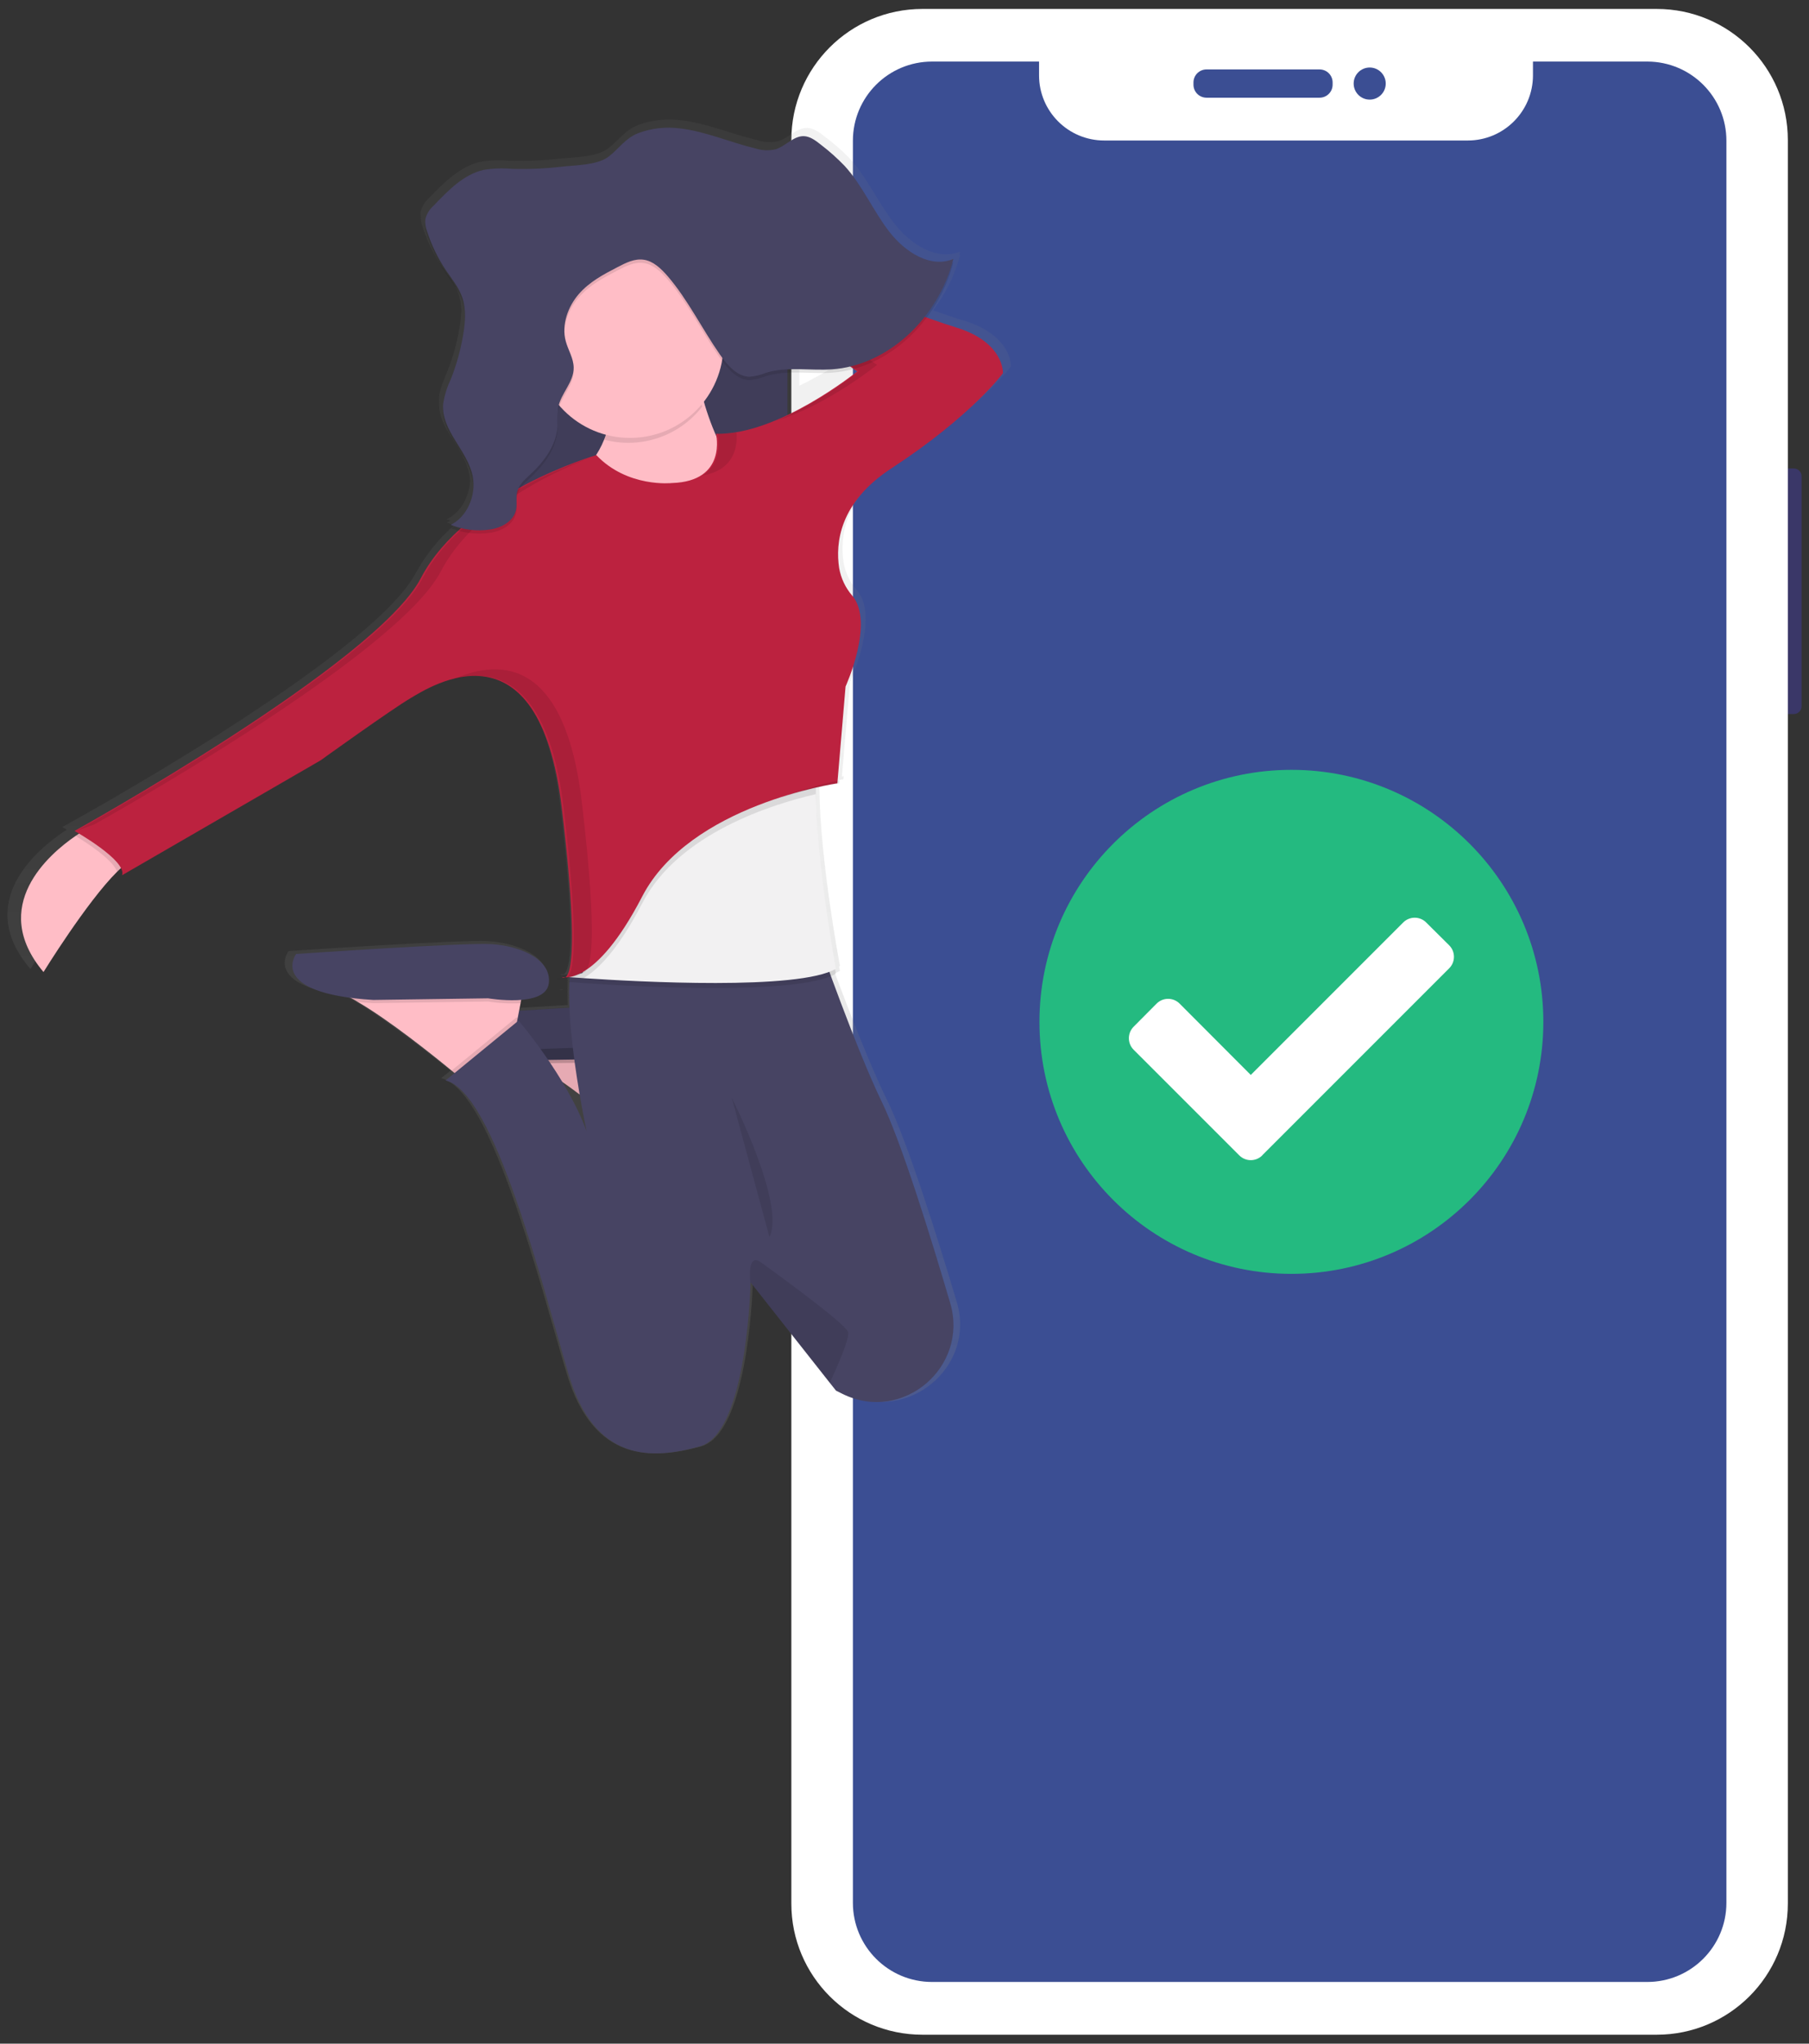 <?xml version="1.0" encoding="utf-8"?>
<!-- Generator: Adobe Illustrator 16.0.0, SVG Export Plug-In . SVG Version: 6.00 Build 0)  -->
<!DOCTYPE svg PUBLIC "-//W3C//DTD SVG 1.1//EN" "http://www.w3.org/Graphics/SVG/1.1/DTD/svg11.dtd">
<svg version="1.1" id="Layer_1" xmlns="http://www.w3.org/2000/svg" xmlns:xlink="http://www.w3.org/1999/xlink" x="0px" y="0px"
	 width="425px" height="480px" viewBox="0 0 425 480" enable-background="new 0 0 425 480" xml:space="preserve">
<rect x="0" y="0" width="425" height="480" fill="#333333" stroke="none"/>
<path fill="#3A3768" d="M418.061,110.034h3.382c0.998,0,1.809,0.809,1.809,1.809V165.9c0,0.998-0.811,1.809-1.809,1.809h-3.382
	c-1,0-1.811-0.811-1.811-1.809v-54.058C416.25,110.843,417.061,110.034,418.061,110.034z"/>
<path fill="#3A3768" d="M185.503,64.846h0.309c0.999,0,1.809,0.811,1.809,1.809v15.371c0,0.999-0.81,1.809-1.809,1.809h-0.309
	c-0.999,0-1.808-0.81-1.808-1.809V66.654C183.695,65.656,184.504,64.846,185.503,64.846z"/>
<path fill="#3A3768" d="M185.362,99.615h0.805c0.999,0,1.81,0.811,1.81,1.81v29.43c0,0.999-0.811,1.809-1.81,1.809h-0.805
	c-1,0-1.81-0.81-1.81-1.809v-29.43C183.552,100.426,184.362,99.615,185.362,99.615z"/>
<path fill="#3A3768" d="M185.433,144.227h0.593c0.999,0,1.809,0.81,1.809,1.809v29.715c0,0.998-0.81,1.809-1.809,1.809h-0.593
	c-0.999,0-1.809-0.811-1.809-1.809v-29.715C183.624,145.036,184.434,144.227,185.433,144.227z"/>
<path fill="#FFFFFF" d="M216.711,2.1h172.52c17.01,0,30.798,13.788,30.798,30.797v414.209c0,17.008-13.788,30.795-30.798,30.795
	h-172.52c-17.008,0-30.796-13.787-30.796-30.795V32.896C185.915,15.888,199.703,2.1,216.711,2.1z"/>
<path fill="#3B4E93" d="M387.004,14.461h-26.855v3.23c0,8.454-6.854,15.308-15.309,15.308c-0.002,0-0.004,0-0.009,0h-85.404
	c-8.454,0.005-15.312-6.846-15.315-15.299c0-0.003,0-0.007,0-0.009v-3.23h-25.141c-10.27,0-18.594,8.324-18.594,18.594l0,0v413.86
	c0,10.269,8.324,18.593,18.594,18.593h168.033c10.268,0,18.592-8.324,18.592-18.593V33.086c0.019-10.269-8.291-18.606-18.561-18.625
	C387.023,14.461,387.014,14.461,387.004,14.461z"/>
<path fill="#3B4E93" d="M283.445,16.31h26.578c1.688,0,3.058,1.368,3.058,3.057v0.521c0,1.688-1.368,3.057-3.058,3.057h-26.578
	c-1.688,0-3.057-1.369-3.057-3.057v-0.521C280.391,17.678,281.758,16.31,283.445,16.31z"/>
<circle fill="#3B4E93" cx="321.792" cy="19.626" r="3.768"/>
<linearGradient id="SVGID_1_" gradientUnits="userSpaceOnUse" x1="-302.886" y1="-1883.248" x2="-302.886" y2="-1883.454" gradientTransform="matrix(1 0 0 1 434.77 2115.82)">
	<stop  offset="0" style="stop-color:#808080;stop-opacity:0.25"/>
	<stop  offset="0.54" style="stop-color:#808080;stop-opacity:0.12"/>
	<stop  offset="1" style="stop-color:#808080;stop-opacity:0.1"/>
</linearGradient>
<path fill="url(#SVGID_1_)" d="M131.453,232.366c0.231,0.224,0.583,0.269,0.862,0.11
	C132.024,232.481,131.734,232.444,131.453,232.366z"/>
<linearGradient id="SVGID_2_" gradientUnits="userSpaceOnUse" x1="-315.141" y1="-1774.461" x2="-315.141" y2="-2087.749" gradientTransform="matrix(1 0 0 1 434.77 2115.82)">
	<stop  offset="0" style="stop-color:#808080;stop-opacity:0.25"/>
	<stop  offset="0.54" style="stop-color:#808080;stop-opacity:0.12"/>
	<stop  offset="1" style="stop-color:#808080;stop-opacity:0.1"/>
</linearGradient>
<path fill="url(#SVGID_2_)" d="M226.102,75.186c-1.666-0.489-4.035-1.288-6.901-2.291c2.975-3.886,5.147-8.323,6.396-13.056
	l-0.242,0.094c0.076-0.291,0.164-0.575,0.242-0.868c-5.479,2.259-11.555-1.58-15.416-6.485c-3.864-4.904-6.494-11.01-10.719-15.536
	c-1.766-1.792-3.664-3.448-5.681-4.952c-1.247-0.979-2.598-1.998-4.123-2.046c-2.463-0.07-4.398,2.369-6.776,3.104
	c-1.569,0.357-3.203,0.298-4.74-0.174c-6.136-1.43-12.052-4.061-18.284-4.739c-3.349-0.421-6.751-0.034-9.921,1.129
	c-3.158,1.217-4.581,3.626-7.109,5.529c-2.74,2.069-8.198,2.021-11.428,2.369c-3.917,0.45-7.86,0.616-11.801,0.498
	c-2.265-0.205-4.549-0.12-6.792,0.253c-4.691,1.043-8.46,4.818-11.975,8.451c-0.963,0.83-1.654,1.931-1.982,3.159
	c-0.043,0.347-0.043,0.697,0,1.043c-0.036,0.944,0.125,1.886,0.474,2.765c1.062,3.266,2.578,6.365,4.502,9.209
	c1.437,2.086,3.104,4.045,3.948,6.509c0.388,1.214,0.594,2.478,0.608,3.753c-0.044,1.353-0.184,2.701-0.417,4.036
	c-0.622,3.678-1.642,7.276-3.042,10.733c-0.742,1.833-1.58,3.657-1.776,5.664c-0.024,0.398-0.024,0.8,0,1.2
	c-0.238,6.185,5.93,10.647,7.108,16.8c0.093,0.509,0.151,1.022,0.174,1.54c-0.134,3.839-2.291,7.592-5.466,9.076
	c0.277,0.109,0.561,0.205,0.845,0.307c-0.273,0.174-0.555,0.333-0.845,0.475c0.576,0.222,1.169,0.411,1.77,0.584
	c-3.632,3.183-6.681,6.973-9.012,11.201c-10.631,20.165-83.092,59.721-83.092,59.721s0.41,0.229,1.073,0.624
	c-0.269,0.166-0.552,0.354-0.868,0.568c-6.271,4.233-20.995,16.586-7.686,32.163c0,0,10.387-16.626,17.661-23.695
	c0.332-0.317,0.648-0.608,0.956-0.885c0.328,0.503,0.433,1.122,0.284,1.706L73.7,177.573c0,0,16.934-12.021,21.657-14.737
	c1.627-0.932,5.774-3.523,10.735-4.668l-0.554,0.244c1.781-0.497,3.618-0.763,5.466-0.789c8.436,0.134,17.567,6.397,20.583,31.207
	c4.036,33.222,2.166,39.208,0.87,40.029c-0.161-0.013-0.32-0.041-0.474-0.087c0.038,0.036,0.081,0.068,0.126,0.095
	c-0.178-0.012-0.352-0.042-0.522-0.095c0.186,0.176,0.45,0.242,0.696,0.174c0.178,0.052,0.368,0.03,0.529-0.063l0,0l0,0
	c0.182,0,0.394,0,0.64,0c0,0.301-0.047,0.617-0.072,0.925c-0.063,0-0.378,0.182,0,0.206l0,0c-0.094,1.871-0.086,3.949,0,6.041
	c-4.194,0.237-8.38,0.49-12.052,0.72l0.332-1.762l0.15-0.791c3.214-0.259,6.27-1.215,6.627-3.869
	c0.79-5.813-7.108-8.917-13.784-9.305c-6.675-0.387-46.862,2.33-46.862,2.33s-6.027,7.899,13.08,10.354
	c0.569,0.3,1.16,0.633,1.761,0.979c7.481,4.329,17.639,12.291,22.496,16.217l0.679,0.545l-2.179,1.762
	c11.847,2.718,23.237,48.48,29.532,69.42c6.295,20.938,20.086,20.166,31.508,17.068c10.702-2.915,12.069-34.421,12.194-38.379
	c0-0.27,0-0.402,0-0.402l19.028,23.781l1.446,1.811c0.56,0.292,1.106,0.568,1.643,0.829c14.414,6.959,30.337-6.373,25.805-21.539
	c-4.573-15.323-11.685-37.97-16.422-47.541c-3.95-8.019-9.09-21.327-12.202-29.684c0.402-0.165,0.795-0.355,1.176-0.569
	c0,0-0.072-0.371-0.198-1.058l0.198-0.103c0,0-4.582-24.131-4.835-41.263c0-0.3,0-0.6,0-0.9c0-0.3,0-0.37,0-0.56
	c3.445-0.791,5.625-1.106,5.625-1.106l0.063-0.742l-0.402,0.087l1.91-22.227c0,0,7.03-15.158,1.651-21.477
	c-1.638-1.855-2.731-4.127-3.16-6.563c-0.899-5.814,0-15.49,12.535-23.538c19.296-12.409,26.783-22.496,26.783-22.496
	S237.919,78.677,226.102,75.186z M187.778,90.603V80.335c3.579-0.174,7.235,0.245,10.83,0c1.767-0.125,3.519-0.42,5.229-0.885
	l0.868,0.608C199.446,84.155,193.774,87.689,187.778,90.603z M133.074,251.584c1.412,0.995,2.834,2.029,4.233,3.064
	c0.868,5.063,1.635,8.641,1.689,8.885C137.399,259.375,135.417,255.374,133.074,251.584z"/>
<path fill="#FFBDC6" d="M164.004,245.1l-0.853,4.627l-0.656,3.541l-1.192,6.477l-11.563,8.096c0,0-1.042-0.893-2.764-2.298
	c-4.74-3.901-14.699-11.849-22.014-16.112c-1.881-1.199-3.916-2.138-6.049-2.789L164.004,245.1z"/>
<path opacity="0.1" enable-background="new    " d="M164.004,245.1l-0.853,4.627c-2.551,0.141-5.108,0.008-7.63-0.395l-26.982,0.387
	c-1.271-0.078-2.464-0.173-3.578-0.291c-1.881-1.199-3.916-2.137-6.049-2.787L164.004,245.1z"/>
<path fill="#474463" d="M155.521,248.543c0,0,13.481,2.314,14.271-3.443c0.79-5.759-6.941-8.87-13.489-9.258
	c-6.549-0.387-45.867,2.314-45.867,2.314s-6.935,9.248,18.11,10.798L155.521,248.543z"/>
<path opacity="0.1" enable-background="new    " d="M164.004,245.1l-0.853,4.627l-0.656,3.541l-1.192,6.477l-11.563,8.096
	c0,0-1.042-0.893-2.764-2.298c-4.74-3.901-14.699-11.849-22.014-16.112c-1.881-1.199-3.916-2.138-6.049-2.789L164.004,245.1z"/>
<path opacity="0.1" enable-background="new    " d="M164.004,245.1l-0.853,4.627c-2.551,0.141-5.108,0.008-7.63-0.395l-26.982,0.387
	c-1.271-0.078-2.464-0.173-3.578-0.291c-1.881-1.199-3.916-2.137-6.049-2.787L164.004,245.1z"/>
<path opacity="0.1" enable-background="new    " d="M155.521,248.527c0,0,13.49,2.306,14.264-3.478
	c0.776-5.782-6.943-8.862-13.49-9.248c-6.547-0.388-45.867,2.314-45.867,2.314s-6.935,9.247,18.111,10.788L155.521,248.527z"/>
<rect x="114.472" y="58.535" fill="#474463" width="70.534" height="83.638"/>
<rect x="114.472" y="58.915" opacity="0.1" enable-background="new    " width="70.534" height="83.638"/>
<path fill="#FFBDC6" d="M31.806,201.713c-1.162,0.291-2.646,1.412-4.296,3.04c-7.11,7.038-17.29,23.554-17.29,23.554
	c-13.017-15.505,1.39-27.755,7.527-31.966c1.492-1.019,2.497-1.579,2.497-1.579L31.806,201.713z"/>
<path fill="#FFBDC6" d="M163.23,84.932c0,0,3.466,24.28,15.418,30.063c11.95,5.781-15.418,16.587-15.418,16.587l-37.384-13.886
	c0,0,21.199-6.943,16.958-27.369L163.23,84.932z"/>
<path fill="#FFBDC6" d="M123.145,231.009l-0.845,4.612l-0.688,3.554l-1.192,6.478l-11.563,8.088c0,0-1.043-0.885-2.764-2.29
	c-4.74-3.901-14.7-11.848-22.021-16.113c-1.88-1.201-3.916-2.139-6.049-2.788L123.145,231.009z"/>
<path opacity="0.1" enable-background="new    " d="M123.145,231.009l-0.845,4.612c-2.551,0.138-5.108,0.006-7.631-0.396
	l-26.981,0.388c-1.271-0.08-2.472-0.174-3.586-0.293c-1.88-1.2-3.916-2.139-6.049-2.788L123.145,231.009z"/>
<path fill="#474463" d="M114.669,234.476c0,0,13.491,2.307,14.257-3.467c0.766-5.775-6.934-8.871-13.49-9.259
	c-6.556-0.386-45.859,2.314-45.859,2.314s-6.943,9.25,18.111,10.798L114.669,234.476z"/>
<path opacity="0.1" enable-background="new    " d="M121.612,239.175l-1.192,6.478l-11.563,8.088c0,0-1.043-0.885-2.764-2.29
	l15.291-12.542L121.612,239.175z"/>
<path fill="#474463" d="M197.984,327.41c-0.529-0.261-1.06-0.529-1.581-0.79l-1.421-1.793l-18.649-23.647c0,0,0,0.141,0,0.41
	c-0.126,3.949-1.469,35.243-11.942,38.134c-11.176,3.08-24.659,3.854-30.804-16.958c-6.146-20.812-17.377-66.291-28.909-68.994
	l17.156-14.066c0,0,11.357,13.286,15.986,26.003c-0.174-0.791-8.018-37.439-1.58-43.924h56.277c0,0,8.688,24.745,14.644,37.005
	c4.637,9.518,11.594,32.021,16.073,47.249C227.674,321.075,212.091,334.353,197.984,327.41z"/>
<path opacity="0.1" enable-background="new    " d="M196.38,228.693c-8.688,5.144-46.831,3.05-59.239,2.212l-3.38-0.245
	c-0.363,0,0.055-0.205,0.055-0.205l0.347-3.5l9.25-23.505l49.524-28.72c-1.003,3.025-1.336,7.654-1.256,12.954
	C191.909,204.714,196.38,228.693,196.38,228.693z"/>
<path fill="#F2F1F2" d="M196.38,227.533c-8.688,5.142-46.831,3.048-59.239,2.211l-3.38-0.237l-0.562-0.048l0.616-0.157l3.049-0.789
	l6.548-26.208l49.524-28.712c-1.003,3.025-1.336,7.654-1.256,12.954C191.909,203.562,196.38,227.533,196.38,227.533z"/>
<path opacity="0.1" enable-background="new    " d="M191.649,186.531c-10.071,2.322-32.235,9.139-40.75,25.592
	c-5.678,10.954-10.458,15.655-13.789,17.621l-3.382-0.237c0.023-0.067,0.041-0.135,0.056-0.205l3.049-0.789l6.548-26.208
	l49.523-28.712C191.909,176.603,191.57,181.231,191.649,186.531z"/>
<path opacity="0.1" enable-background="new    " d="M20.243,194.776l11.563,6.937c-1.162,0.291-2.646,1.412-4.296,3.04
	c-0.964-2.813-7.014-6.737-9.763-8.412C19.239,195.338,20.243,194.776,20.243,194.776z"/>
<path opacity="0.1" enable-background="new    " d="M131.667,229.958c-0.26,0.135-0.577,0.09-0.79-0.111
	C131.133,229.922,131.4,229.959,131.667,229.958z"/>
<path fill="#BC223F" d="M157.835,113.454c0,0-10.41,1.152-17.733-6.557c0,0-30.804,8.87-41.238,28.91
	c-10.434,20.037-81.355,59.356-81.355,59.356s12.338,6.936,11.177,10.402l46.641-26.981c0,0,16.586-11.941,21.191-14.644
	c4.605-2.701,30.07-19.272,35.465,25.82c5.396,45.094,0,39.697,0,39.697s7.709,2.702,18.885-18.884
	c11.177-21.588,45.859-26.595,45.859-26.595l1.927-22.732c0,0,6.878-15.07,1.579-21.327c-1.605-1.851-2.673-4.106-3.087-6.522
	c-0.877-5.774,0-15.396,12.273-23.388c18.886-12.339,26.208-22.354,26.208-22.354s0.387-7.33-11.177-10.798
	c-11.564-3.468-58.583-22.353-58.583-22.353l-1.58,6.557l37.1,26.183c0,0-18.499,15.008-33.174,14.645
	C168.214,101.891,170.938,113.066,157.835,113.454z"/>
<path opacity="0.1" enable-background="new    " d="M164.976,95.5c-0.913-3.09-1.625-6.233-2.134-9.415l-20.426,5.396
	c0.901,3.899,0.741,7.968-0.466,11.784C150.488,105.544,159.561,102.483,164.976,95.5L164.976,95.5z"/>
<circle fill="#FFBDC6" cx="148.009" cy="80.888" r="21.966"/>
<path opacity="0.1" enable-background="new    " d="M159.691,30.93c6.098,0.687,11.887,3.311,17.89,4.738
	c1.499,0.47,3.097,0.532,4.628,0.184c2.33-0.728,4.226-3.16,6.643-3.09c1.484,0,2.805,1.059,4.028,2.03
	c1.965,1.5,3.814,3.148,5.528,4.929c4.139,4.494,6.706,10.545,10.481,15.434c3.776,4.89,9.731,8.688,15.093,6.445
	c-3.647,14.218-15.6,25.046-28.528,25.932c-5.158,0.347-10.442-0.728-15.434,0.79c-1.244,0.506-2.556,0.824-3.894,0.947
	c-2.875,0-5.189-2.639-6.981-5.205c-4.204-6.035-7.528-12.891-12.26-18.396c-1.58-1.817-3.404-3.547-5.614-3.879
	c-2.212-0.331-4.243,0.72-6.209,1.738c-3.246,1.682-6.564,3.428-9.083,6.318c-2.52,2.892-4.108,7.188-3.065,11.059
	c0.561,2.101,1.84,3.996,1.863,6.192c0.047,3.498-3.049,6.065-3.657,9.479c-0.137,1.433-0.187,2.872-0.15,4.313
	c-0.268,4.676-3.325,8.506-6.516,11.444c-1.248,1.146-2.622,2.37-2.986,4.139c-0.245,1.201,0,2.48-0.158,3.697
	c-0.466,3.033-3.49,4.573-6.168,4.977c-3.128,0.454-6.321,0.076-9.258-1.099c3.745-1.777,6.051-6.809,5.183-11.327
	c-1.192-6.256-7.481-10.741-6.943-17.116c0.297-1.953,0.882-3.851,1.737-5.631c1.371-3.438,2.367-7.013,2.971-10.663
	c0.474-2.828,0.703-5.822-0.182-8.508c-0.79-2.455-2.44-4.398-3.838-6.468c-1.897-2.818-3.394-5.886-4.448-9.115
	c-0.384-0.953-0.531-1.985-0.425-3.009c0.306-1.227,0.982-2.329,1.935-3.159c3.435-3.611,7.109-7.37,11.712-8.396
	c2.198-0.372,4.432-0.459,6.652-0.261c3.858,0.125,7.721-0.039,11.556-0.49c3.159-0.371,8.498-0.315,11.176-2.369
	c2.495-1.92,3.902-4.313,6.976-5.529C153.057,30.858,156.403,30.489,159.691,30.93z"/>
<path opacity="0.1" enable-background="new    " d="M171.903,257.793c0,0,12.717,25.055,8.862,32.754"/>
<path opacity="0.1" enable-background="new    " d="M194.958,324.796l-18.625-23.616c0,0,0,0.141,0,0.41c0,0-1.073-7.646,2.472-5.08
	c7.773,5.625,20.205,14.843,20.474,16.431C199.548,314.527,196.758,320.87,194.958,324.796z"/>
<g opacity="0.1">
	<path d="M168.624,101.891c0,0,1.58,6.508-3.507,9.763c7.82-1.335,8.167-7.426,7.898-10.071
		C171.564,101.814,170.094,101.918,168.624,101.891z"/>
	<path d="M22.17,193.616c0,0,70.912-39.311,81.354-59.35c7.464-14.384,25.457-23.009,35.015-26.736
		c-6.967,2.37-30.442,11.302-39.256,28.277c-10.403,20.037-81.356,59.356-81.356,59.356L22.17,193.616z"/>
	<path d="M182.431,98.825c12.069-3.751,23.602-13.119,23.602-13.119l-37.03-26.223l0.846-3.587l-3.546-1.422l-1.54,6.557
		l37.003,26.208C195.836,91.901,189.34,95.795,182.431,98.825z"/>
	<path d="M182.645,187.646c4.727-1.613,9.575-2.839,14.501-3.665l0.063-0.743C192.248,184.328,187.378,185.802,182.645,187.646z"/>
	<path d="M137.797,228.022h-0.34c-0.261,0.132-0.576,0.089-0.79-0.11c0.256,0.074,0.522,0.111,0.79,0.11
		c1.262-0.735,3.159-6.492-0.79-39.809c-4.249-35.544-20.971-32.771-30.117-28.68c9.351-2.575,22.218-0.348,25.875,30.22
		c3.989,33.315,2.085,39.074,0.79,39.809C134.859,229.501,136.449,228.965,137.797,228.022z"/>
	<path d="M133.214,229.57c-0.266,0.002-0.532-0.035-0.79-0.111C132.639,229.659,132.955,229.703,133.214,229.57z"/>
</g>
<path fill="#474463" d="M159.691,30.155c6.098,0.695,11.887,3.31,17.89,4.739c1.5,0.466,3.097,0.526,4.628,0.175
	c2.33-0.72,4.226-3.16,6.643-3.09c1.484,0.048,2.805,1.059,4.028,2.03c1.962,1.503,3.811,3.15,5.528,4.93
	c4.139,4.493,6.706,10.544,10.481,15.434c3.776,4.889,9.731,8.688,15.093,6.444c-3.647,14.218-15.6,25.047-28.528,25.932
	c-5.158,0.355-10.442-0.719-15.434,0.79c-1.243,0.509-2.555,0.829-3.894,0.947c-2.875,0-5.189-2.639-6.981-5.205
	c-4.204-6.034-7.528-12.883-12.26-18.388c-1.58-1.824-3.404-3.555-5.614-3.886c-2.212-0.332-4.243,0.727-6.209,1.745
	c-3.246,1.683-6.564,3.42-9.083,6.319c-2.52,2.898-4.108,7.18-3.065,11.058c0.561,2.102,1.84,3.996,1.863,6.192
	c0.047,3.508-3.049,6.066-3.657,9.479c-0.137,1.433-0.187,2.873-0.15,4.312c-0.268,4.677-3.325,8.499-6.516,11.445
	c-1.248,1.138-2.622,2.37-2.986,4.132c-0.245,1.208,0,2.479-0.158,3.704c-0.466,3.033-3.49,4.573-6.168,4.969
	c-3.128,0.462-6.324,0.084-9.258-1.098c3.745-1.771,6.051-6.81,5.183-11.319c-1.192-6.256-7.481-10.75-6.943-17.116
	c0.295-1.954,0.88-3.852,1.737-5.632c1.371-3.44,2.366-7.018,2.971-10.67c0.474-2.82,0.703-5.814-0.182-8.508
	c-0.79-2.448-2.44-4.399-3.838-6.469c-1.896-2.816-3.393-5.881-4.448-9.107c-0.383-0.957-0.529-1.991-0.425-3.017
	c0.316-1.211,0.991-2.298,1.935-3.12c3.435-3.61,7.109-7.362,11.712-8.396c2.198-0.365,4.433-0.45,6.652-0.254
	c3.858,0.121,7.721-0.043,11.556-0.49c3.159-0.37,8.498-0.323,11.176-2.369c2.495-1.911,3.902-4.312,6.976-5.529
	C153.055,30.116,156.401,29.733,159.691,30.155z"/>
<circle fill="#FFFFFF" cx="304.4" cy="245.842" r="44.287"/>
<path fill="#24BA80" d="M362.588,240.004c0,32.691-26.5,59.191-59.189,59.191c-32.691,0-59.192-26.5-59.192-59.191
	c0-32.689,26.501-59.19,59.192-59.19l0,0C336.088,180.813,362.588,207.314,362.588,240.004z M296.557,271.338l43.908-43.908
	c1.492-1.487,1.496-3.903,0.008-5.395c-0.004-0.003-0.004-0.006-0.008-0.008l-5.402-5.363c-1.482-1.489-3.895-1.494-5.384-0.011
	c-0.003,0.003-0.009,0.007-0.011,0.011l-35.813,35.813l-16.723-16.762c-1.492-1.486-3.906-1.486-5.4,0l-5.402,5.436
	c-1.487,1.494-1.487,3.908,0,5.402l24.824,24.816c1.488,1.492,3.904,1.496,5.396,0.009c0.002-0.003,0.005-0.007,0.007-0.009V271.338
	L296.557,271.338z"/>
</svg>
